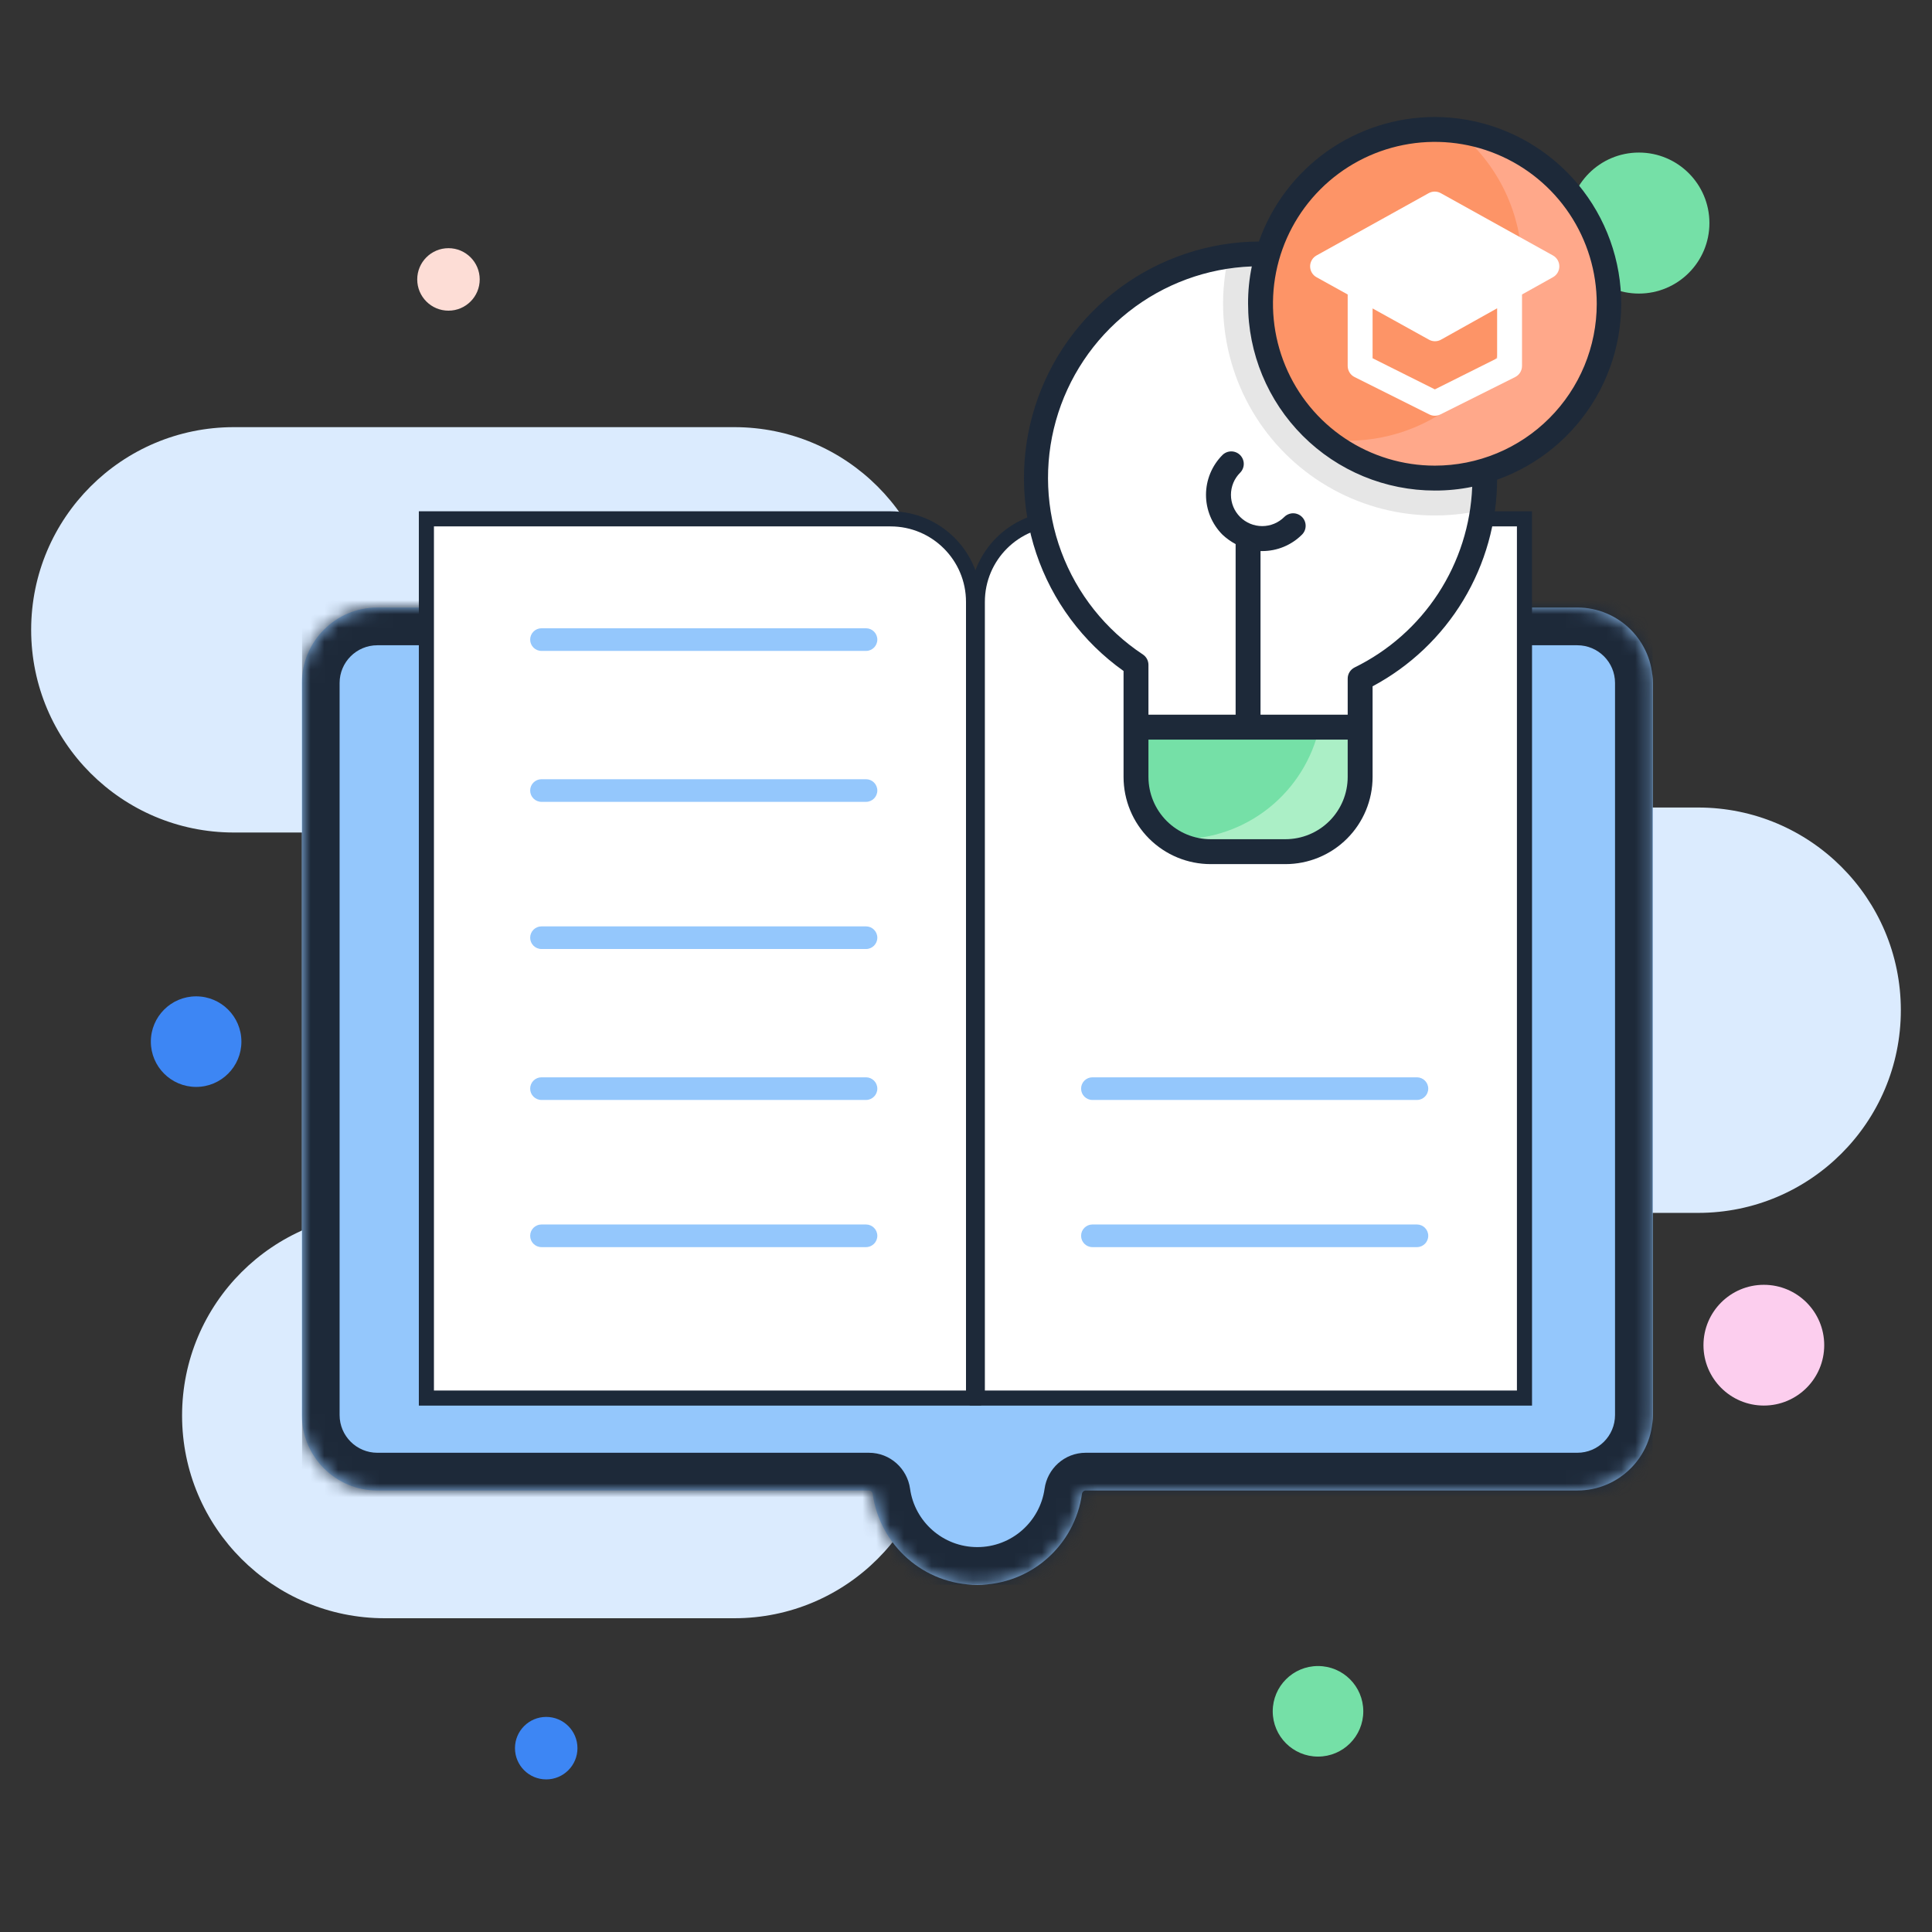 <svg width="140" height="140" viewBox="0 0 140 140" fill="none" xmlns="http://www.w3.org/2000/svg">
<rect x="0" y="0" width="140" height="140" fill="#333333" stroke="none"/>
<path d="M123.055 58.516H85.026C76.915 58.516 70.339 65.091 70.339 73.203C70.339 81.314 76.915 87.89 85.026 87.89H123.055C131.166 87.89 137.742 81.314 137.742 73.203C137.742 65.091 131.166 58.516 123.055 58.516ZM53.211 87.89H27.881C19.77 87.89 13.194 94.465 13.194 102.577C13.194 110.688 19.77 117.264 27.881 117.264H53.211C61.322 117.264 67.898 110.688 67.898 102.577C67.898 94.465 61.322 87.89 53.211 87.89ZM53.211 30.953H16.945C8.833 30.953 2.258 37.529 2.258 45.64C2.258 53.752 8.833 60.327 16.945 60.327H53.211C61.322 60.327 67.898 53.752 67.898 45.64C67.898 37.529 61.322 30.953 53.211 30.953Z" fill="#DBEBFE"/>
<path d="M118.762 21.273C121.583 21.273 123.871 18.986 123.871 16.164C123.871 13.342 121.583 11.055 118.762 11.055C115.94 11.055 113.652 13.342 113.652 16.164C113.652 18.986 115.94 21.273 118.762 21.273Z" fill="#75E0A7"/>
<path d="M127.815 101.852C130.232 101.852 132.19 99.893 132.19 97.477C132.19 95.06 130.232 93.102 127.815 93.102C125.399 93.102 123.44 95.06 123.44 97.477C123.44 99.893 125.399 101.852 127.815 101.852Z" fill="#FCCEEE"/>
<path d="M14.212 78.762C16.024 78.762 17.493 77.293 17.493 75.481C17.493 73.668 16.024 72.199 14.212 72.199C12.4 72.199 10.931 73.668 10.931 75.481C10.931 77.293 12.4 78.762 14.212 78.762Z" fill="#3D86F4"/>
<path d="M39.581 128.942C40.831 128.942 41.845 127.929 41.845 126.678C41.845 125.428 40.831 124.414 39.581 124.414C38.331 124.414 37.317 125.428 37.317 126.678C37.317 127.929 38.331 128.942 39.581 128.942Z" fill="#3D86F4"/>
<path d="M95.508 127.289C97.32 127.289 98.789 125.82 98.789 124.008C98.789 122.196 97.32 120.727 95.508 120.727C93.696 120.727 92.227 122.196 92.227 124.008C92.227 125.82 93.696 127.289 95.508 127.289Z" fill="#75E0A7"/>
<path d="M32.498 22.512C33.748 22.512 34.762 21.499 34.762 20.248C34.762 18.998 33.748 17.984 32.498 17.984C31.248 17.984 30.234 18.998 30.234 20.248C30.234 21.499 31.248 22.512 32.498 22.512Z" fill="#FDDDD6"/>
<g clip-path="url(#clip0_1_68391)">
<path fill-rule="evenodd" clip-rule="evenodd" d="M27.344 44.023C24.323 44.023 21.875 46.472 21.875 49.492V102.539C21.875 105.559 24.323 108.008 27.344 108.008H62.962C63.101 108.008 63.218 108.114 63.238 108.252C63.756 111.977 66.953 114.844 70.82 114.844C74.688 114.844 77.885 111.977 78.403 108.252C78.422 108.114 78.539 108.008 78.679 108.008H114.297C117.317 108.008 119.766 105.559 119.766 102.539V49.492C119.766 46.472 117.317 44.023 114.297 44.023H27.344Z" fill="#94C7FC"/>
<mask id="mask0_1_68391" style="mask-type:luminance" maskUnits="userSpaceOnUse" x="21" y="44" width="99" height="71">
<path fill-rule="evenodd" clip-rule="evenodd" d="M27.344 44.023C24.323 44.023 21.875 46.472 21.875 49.492V102.539C21.875 105.559 24.323 108.008 27.344 108.008H62.962C63.101 108.008 63.218 108.114 63.238 108.252C63.756 111.977 66.953 114.844 70.82 114.844C74.688 114.844 77.885 111.977 78.403 108.252C78.422 108.114 78.539 108.008 78.679 108.008H114.297C117.317 108.008 119.766 105.559 119.766 102.539V49.492C119.766 46.472 117.317 44.023 114.297 44.023H27.344Z" fill="white"/>
</mask>
<g mask="url(#mask0_1_68391)">
<path d="M24.609 49.492C24.609 47.982 25.834 46.758 27.344 46.758V41.289C22.813 41.289 19.141 44.962 19.141 49.492H24.609ZM24.609 102.539V49.492H19.141V102.539H24.609ZM27.344 105.273C25.834 105.273 24.609 104.049 24.609 102.539H19.141C19.141 107.07 22.813 110.742 27.344 110.742V105.273ZM62.962 105.273H27.344V110.742H62.962V105.273ZM70.82 112.109C68.337 112.109 66.278 110.267 65.946 107.875L60.529 108.629C61.233 113.686 65.57 117.578 70.82 117.578V112.109ZM75.695 107.875C75.362 110.267 73.304 112.109 70.82 112.109V117.578C76.071 117.578 80.408 113.686 81.111 108.629L75.695 107.875ZM114.297 105.273H78.679V110.742H114.297V105.273ZM117.031 102.539C117.031 104.049 115.807 105.273 114.297 105.273V110.742C118.827 110.742 122.5 107.07 122.5 102.539H117.031ZM117.031 49.492V102.539H122.5V49.492H117.031ZM114.297 46.758C115.807 46.758 117.031 47.982 117.031 49.492H122.5C122.5 44.962 118.827 41.289 114.297 41.289V46.758ZM27.344 46.758H114.297V41.289H27.344V46.758ZM81.111 108.629C80.951 109.784 79.962 110.742 78.679 110.742V105.273C77.117 105.273 75.894 106.444 75.695 107.875L81.111 108.629ZM62.962 110.742C61.679 110.742 60.69 109.784 60.529 108.629L65.946 107.875C65.747 106.444 64.524 105.273 62.962 105.273V110.742Z" fill="#1D2939"/>
</g>
<path d="M31.445 37.598H30.898V38.145V100.762V101.309H31.445H70H70.547V100.762V43.613C70.547 40.291 67.853 37.598 64.531 37.598H31.445Z" fill="white" stroke="#1D2939" stroke-width="1.094"/>
<path d="M110.469 38.145V37.598H109.922H76.836C73.514 37.598 70.82 40.291 70.82 43.613V100.762V101.309H71.367H109.922H110.469V100.762V38.145Z" fill="white" stroke="#1D2939" stroke-width="1.094"/>
<path d="M62.754 88.731H39.238C38.785 88.731 38.418 89.098 38.418 89.551C38.418 90.004 38.785 90.371 39.238 90.371H62.754C63.207 90.371 63.574 90.004 63.574 89.551C63.574 89.098 63.207 88.731 62.754 88.731Z" fill="#94C7FC"/>
<path d="M102.676 88.731H79.16C78.707 88.731 78.34 89.098 78.34 89.551C78.34 90.004 78.707 90.371 79.16 90.371H102.676C103.129 90.371 103.496 90.004 103.496 89.551C103.496 89.098 103.129 88.731 102.676 88.731Z" fill="#94C7FC"/>
<path d="M102.676 78.066H79.16C78.707 78.066 78.34 78.434 78.34 78.887C78.34 79.34 78.707 79.707 79.16 79.707H102.676C103.129 79.707 103.496 79.34 103.496 78.887C103.496 78.434 103.129 78.066 102.676 78.066Z" fill="#94C7FC"/>
<path d="M62.754 78.066H39.238C38.785 78.066 38.418 78.434 38.418 78.887C38.418 79.34 38.785 79.707 39.238 79.707H62.754C63.207 79.707 63.574 79.34 63.574 78.887C63.574 78.434 63.207 78.066 62.754 78.066Z" fill="#94C7FC"/>
<path d="M62.754 67.129H39.238C38.785 67.129 38.418 67.496 38.418 67.949C38.418 68.402 38.785 68.769 39.238 68.769H62.754C63.207 68.769 63.574 68.402 63.574 67.949C63.574 67.496 63.207 67.129 62.754 67.129Z" fill="#94C7FC"/>
<path d="M62.754 56.465H39.238C38.785 56.465 38.418 56.832 38.418 57.285C38.418 57.738 38.785 58.105 39.238 58.105H62.754C63.207 58.105 63.574 57.738 63.574 57.285C63.574 56.832 63.207 56.465 62.754 56.465Z" fill="#94C7FC"/>
<path d="M62.754 45.527H39.238C38.785 45.527 38.418 45.895 38.418 46.348C38.418 46.801 38.785 47.168 39.238 47.168H62.754C63.207 47.168 63.574 46.801 63.574 46.348C63.574 45.895 63.207 45.527 62.754 45.527Z" fill="#94C7FC"/>
<path d="M98.56 52.691V56.301C98.56 57.737 97.989 59.114 96.974 60.129C95.958 61.145 94.581 61.715 93.145 61.715H87.731C86.296 61.715 84.918 61.145 83.903 60.129C82.888 59.114 82.317 57.737 82.317 56.301V52.691H98.56Z" fill="#ABEFC6"/>
<path d="M95.609 52.691C95.094 54.995 93.81 57.055 91.968 58.531C90.126 60.007 87.836 60.812 85.476 60.812C85.214 60.812 84.952 60.812 84.7 60.812C83.962 60.314 83.359 59.642 82.944 58.855C82.528 58.068 82.313 57.191 82.317 56.301V52.691H95.609Z" fill="#75E0A7"/>
<path d="M107.584 34.645C107.586 35.421 107.529 36.196 107.413 36.964C107.036 39.564 106.033 42.035 104.491 44.163C102.95 46.291 100.915 48.013 98.561 49.181V52.691H82.319V48.18C79.59 46.353 77.48 43.742 76.265 40.692C75.051 37.641 74.789 34.294 75.516 31.092C76.241 27.89 77.921 24.983 80.332 22.755C82.743 20.527 85.774 19.081 89.023 18.61C89.789 18.481 90.565 18.412 91.342 18.402C95.65 18.402 99.781 20.114 102.827 23.16C105.873 26.206 107.584 30.337 107.584 34.645Z" fill="white"/>
<path d="M107.581 34.645C107.583 35.421 107.526 36.196 107.41 36.964C104.876 37.547 102.235 37.476 99.736 36.759C97.237 36.041 94.96 34.7 93.122 32.862C91.283 31.023 89.942 28.747 89.225 26.248C88.507 23.748 88.436 21.108 89.02 18.574C89.787 18.457 90.563 18.4 91.339 18.402C95.647 18.402 99.778 20.114 102.824 23.16C105.87 26.206 107.581 30.337 107.581 34.645Z" fill="#E6E6E6"/>
<path d="M116.605 22.012C116.605 24.51 115.864 26.953 114.476 29.03C113.088 31.108 111.115 32.727 108.807 33.683C106.499 34.639 103.959 34.889 101.508 34.402C99.058 33.914 96.807 32.711 95.04 30.945C93.273 29.178 92.07 26.927 91.583 24.476C91.095 22.026 91.345 19.486 92.302 17.177C93.258 14.869 94.877 12.896 96.954 11.508C99.032 10.12 101.474 9.379 103.973 9.379C104.516 9.378 105.058 9.415 105.597 9.487C108.64 9.882 111.435 11.37 113.461 13.675C115.487 15.98 116.605 18.943 116.605 22.012Z" fill="#FFA88A"/>
<path d="M110.291 19.305C110.291 22.655 108.96 25.868 106.591 28.237C104.222 30.607 101.009 31.938 97.658 31.938C97.115 31.938 96.573 31.902 96.034 31.829C94.005 30.186 92.535 27.955 91.826 25.443C91.117 22.931 91.204 20.26 92.075 17.799C92.945 15.338 94.556 13.207 96.688 11.699C98.819 10.191 101.364 9.381 103.975 9.379C104.518 9.378 105.061 9.415 105.599 9.487C107.063 10.671 108.244 12.166 109.056 13.865C109.868 15.563 110.29 17.422 110.291 19.305Z" fill="#FD9467"/>
<path d="M103.975 8.477C101.178 8.479 98.45 9.348 96.167 10.963C93.884 12.579 92.157 14.863 91.225 17.5C87.599 17.525 84.074 18.7 81.158 20.854C78.241 23.009 76.082 26.032 74.993 29.491C73.903 32.949 73.937 36.664 75.091 40.102C76.246 43.539 78.46 46.522 81.417 48.622V56.301C81.417 57.976 82.082 59.583 83.266 60.767C84.451 61.952 86.058 62.617 87.733 62.617H93.147C94.822 62.617 96.429 61.952 97.613 60.767C98.798 59.583 99.463 57.976 99.463 56.301V49.732C102.178 48.283 104.45 46.126 106.039 43.491C107.627 40.855 108.473 37.839 108.487 34.762C111.489 33.692 114.018 31.597 115.627 28.846C117.237 26.094 117.824 22.863 117.285 19.722C116.745 16.58 115.115 13.73 112.68 11.673C110.245 9.616 107.162 8.484 103.975 8.477ZM93.147 60.812H87.733C86.536 60.812 85.389 60.337 84.543 59.491C83.697 58.645 83.221 57.497 83.221 56.301V53.594H97.659V56.301C97.659 57.497 97.183 58.645 96.337 59.491C95.491 60.337 94.344 60.812 93.147 60.812ZM98.155 48.369C98.005 48.445 97.879 48.561 97.791 48.704C97.703 48.848 97.657 49.013 97.659 49.181V51.789H91.342V39.932H91.469C92.003 39.932 92.532 39.828 93.026 39.623C93.52 39.419 93.969 39.119 94.347 38.741C94.431 38.657 94.498 38.557 94.544 38.447C94.589 38.337 94.612 38.219 94.612 38.1C94.612 37.982 94.589 37.864 94.544 37.754C94.498 37.644 94.431 37.544 94.347 37.46C94.263 37.376 94.163 37.309 94.053 37.264C93.943 37.218 93.826 37.194 93.707 37.194C93.587 37.194 93.47 37.218 93.36 37.264C93.25 37.309 93.15 37.376 93.066 37.46C92.855 37.67 92.606 37.837 92.331 37.951C92.056 38.065 91.762 38.123 91.464 38.123C91.167 38.123 90.872 38.065 90.597 37.951C90.323 37.837 90.073 37.67 89.863 37.46C89.652 37.25 89.485 37 89.371 36.725C89.258 36.45 89.199 36.156 89.199 35.858C89.199 35.561 89.258 35.266 89.371 34.991C89.485 34.717 89.652 34.467 89.863 34.257C90.032 34.087 90.128 33.856 90.128 33.616C90.128 33.376 90.032 33.145 89.863 32.975C89.692 32.805 89.462 32.71 89.222 32.71C88.982 32.71 88.751 32.805 88.581 32.975C87.819 33.741 87.391 34.778 87.391 35.858C87.391 36.939 87.819 37.975 88.581 38.741C88.868 39.011 89.19 39.242 89.538 39.427V51.789H83.221V48.18C83.221 48.032 83.185 47.886 83.116 47.756C83.047 47.625 82.947 47.514 82.824 47.431C80.114 45.639 78.043 43.034 76.909 39.99C75.774 36.946 75.636 33.62 76.513 30.492C77.39 27.364 79.237 24.596 81.789 22.585C84.34 20.575 87.464 19.426 90.711 19.305C90.526 20.195 90.435 21.102 90.44 22.012C90.44 25.602 91.866 29.044 94.404 31.582C95.661 32.839 97.153 33.836 98.796 34.517C100.437 35.197 102.198 35.547 103.975 35.547C104.884 35.55 105.791 35.459 106.682 35.276C106.574 38.025 105.724 40.693 104.223 42.998C102.722 45.303 100.625 47.159 98.155 48.369ZM103.975 33.742C101.655 33.742 99.387 33.054 97.458 31.765C95.529 30.476 94.025 28.644 93.138 26.501C92.25 24.357 92.017 21.999 92.47 19.723C92.923 17.448 94.04 15.358 95.68 13.717C97.321 12.076 99.411 10.959 101.687 10.507C103.962 10.054 106.321 10.286 108.464 11.174C110.608 12.062 112.44 13.566 113.729 15.495C115.017 17.424 115.706 19.692 115.706 22.012C115.706 23.552 115.402 25.078 114.813 26.501C114.223 27.924 113.359 29.217 112.27 30.306C111.181 31.396 109.888 32.26 108.464 32.849C107.041 33.439 105.516 33.742 103.975 33.742Z" fill="#1D2939"/>
<path d="M112.538 18.515L104.417 14.004C104.28 13.925 104.124 13.883 103.966 13.883C103.807 13.883 103.652 13.925 103.515 14.004L95.394 18.515C95.255 18.594 95.139 18.708 95.059 18.846C94.978 18.984 94.936 19.141 94.936 19.3C94.936 19.46 94.978 19.617 95.059 19.755C95.139 19.893 95.255 20.007 95.394 20.085L97.658 21.34V26.519C97.659 26.686 97.706 26.849 97.793 26.991C97.881 27.133 98.006 27.247 98.155 27.322L103.569 30.029C103.695 30.093 103.834 30.126 103.975 30.126C104.116 30.126 104.255 30.093 104.381 30.029L109.795 27.322C109.944 27.247 110.069 27.133 110.156 26.991C110.244 26.849 110.291 26.686 110.291 26.519V21.34L112.538 20.085C112.677 20.007 112.793 19.893 112.873 19.755C112.953 19.617 112.995 19.46 112.995 19.3C112.995 19.141 112.953 18.984 112.873 18.846C112.793 18.708 112.677 18.594 112.538 18.515ZM108.487 25.96L103.975 28.216L99.463 25.96V22.35L103.533 24.606C103.67 24.686 103.825 24.727 103.984 24.727C104.142 24.727 104.298 24.686 104.435 24.606L108.487 22.341V25.96Z" fill="white"/>
</g>
<defs>
<clipPath id="clip0_1_68391">
<rect width="97.891" height="106.367" fill="white" transform="translate(21.875 8.477)"/>
</clipPath>
</defs>
</svg>
